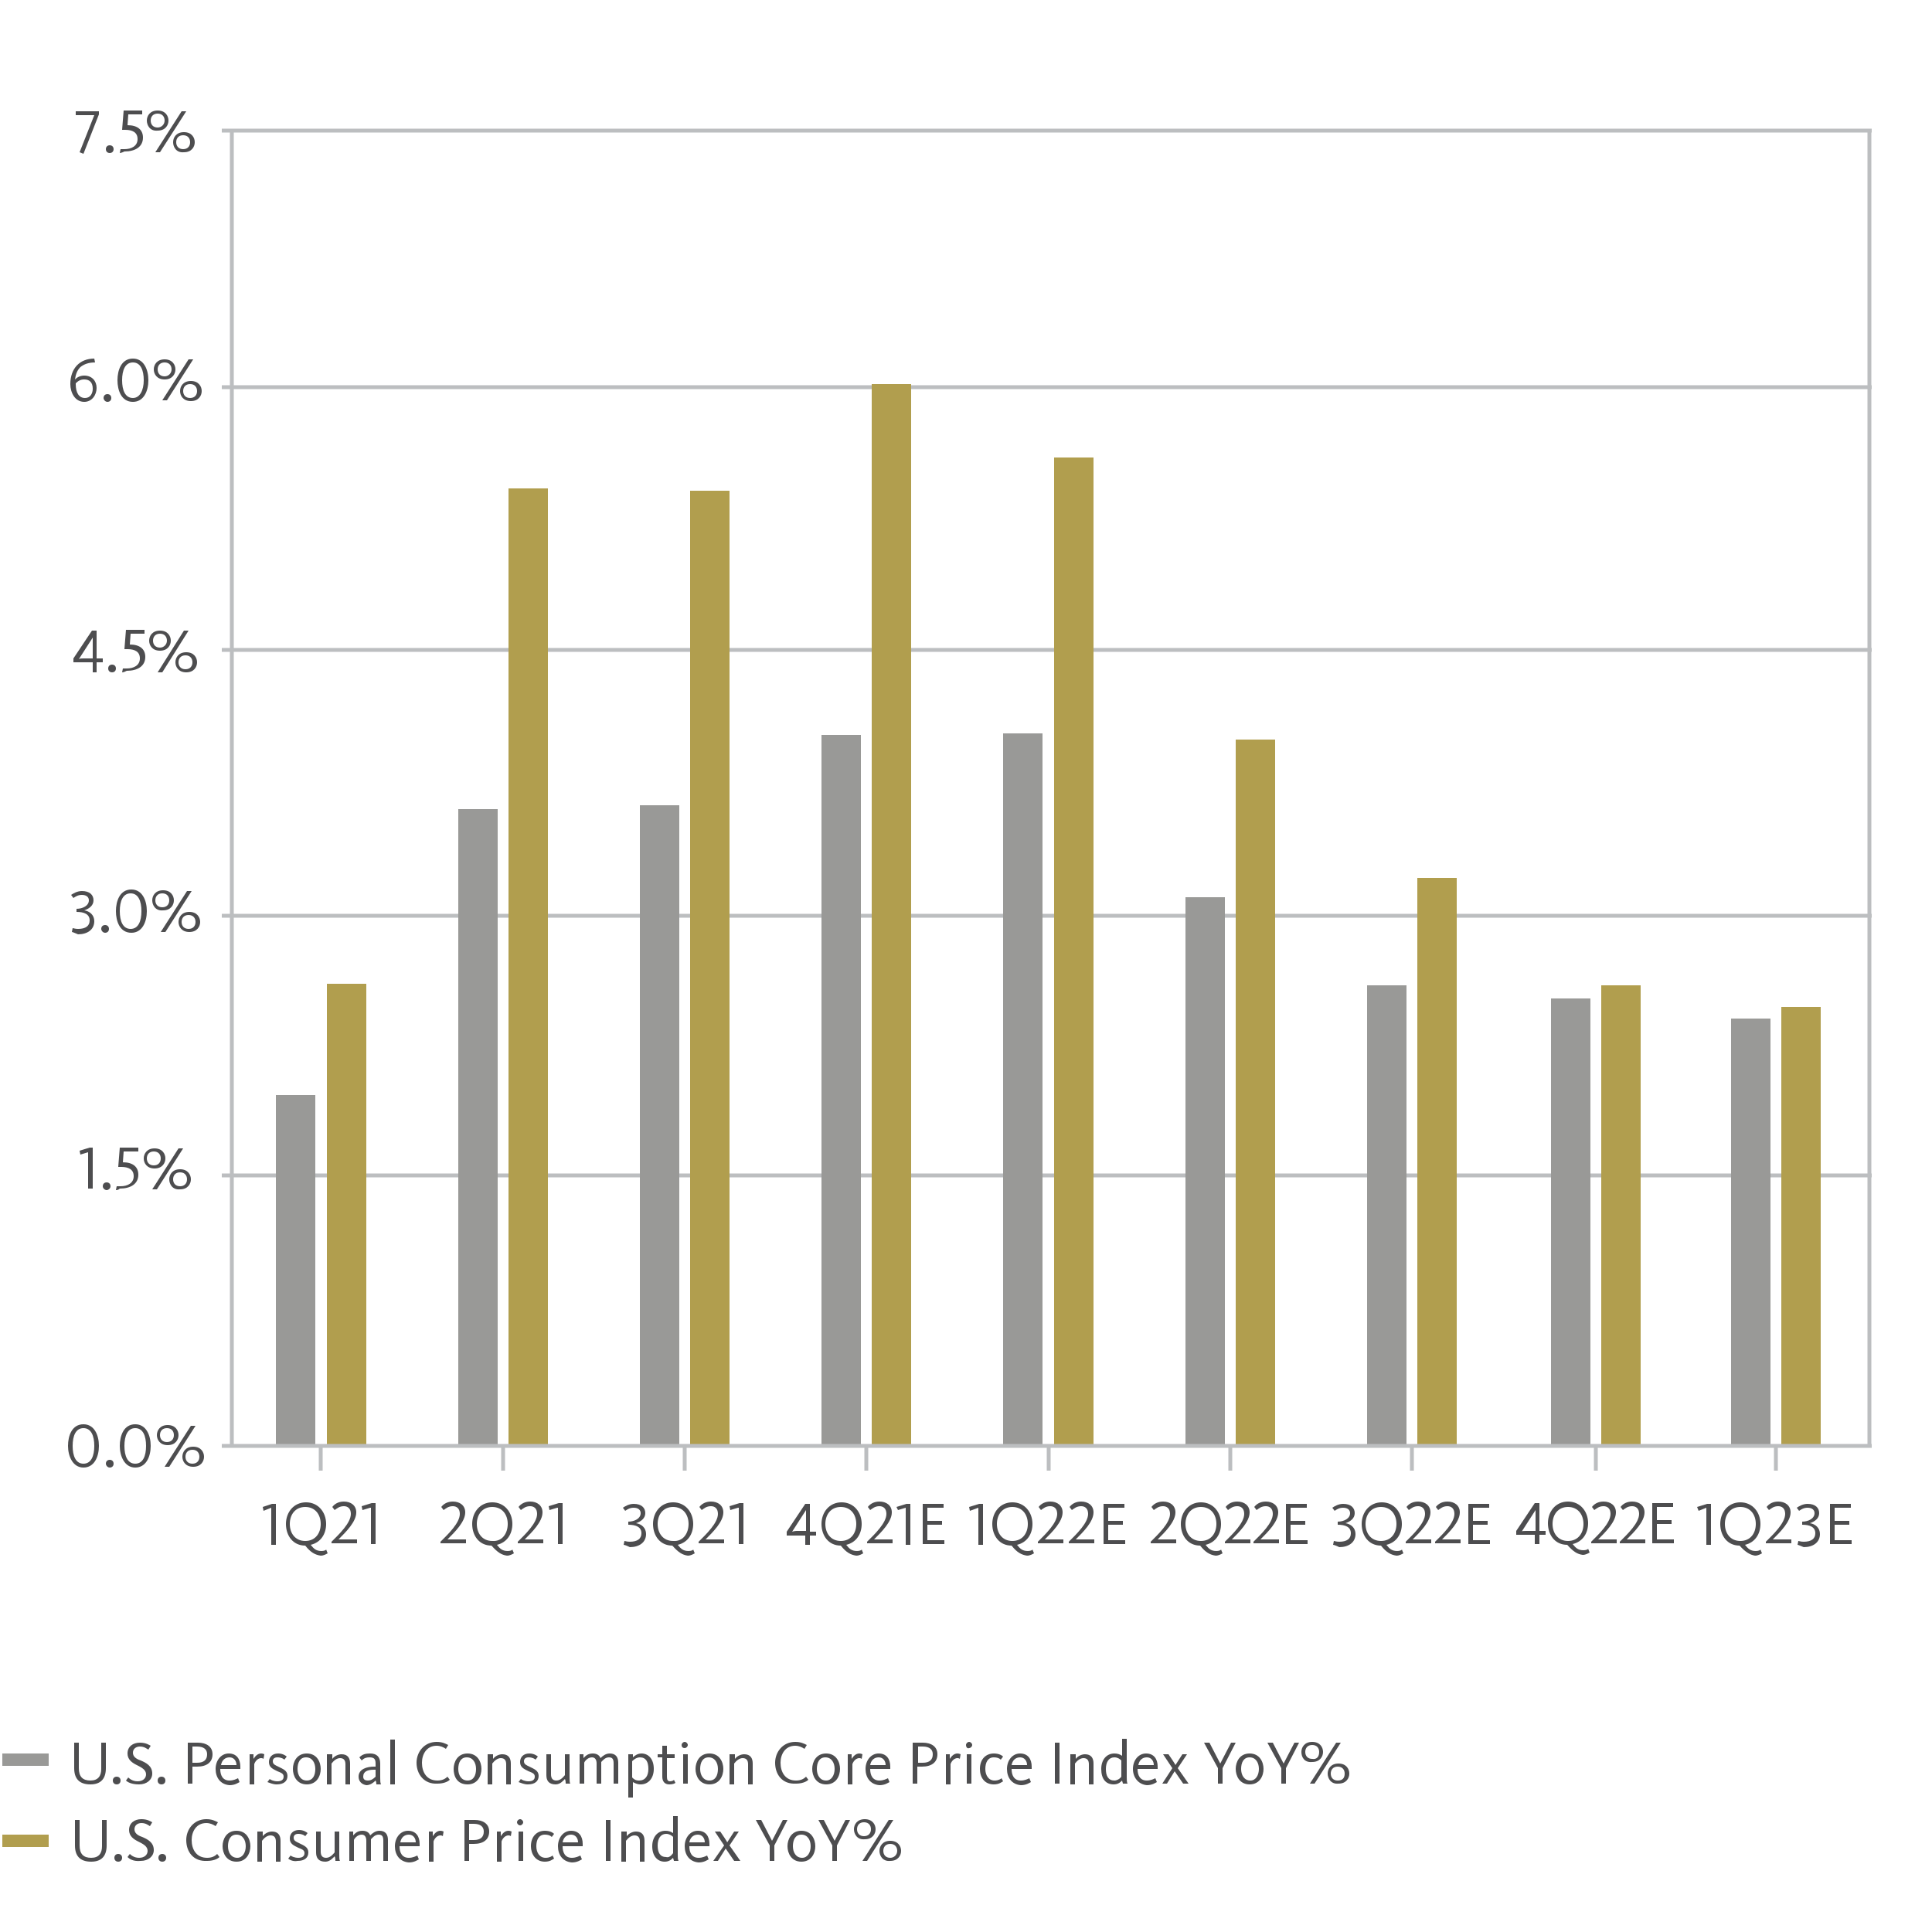 <?xml version="1.0" encoding="utf-8"?>
<!-- Generator: Adobe Illustrator 26.0.1, SVG Export Plug-In . SVG Version: 6.00 Build 0)  -->
<svg version="1.1" id="Layer_2" xmlns="http://www.w3.org/2000/svg" xmlns:xlink="http://www.w3.org/1999/xlink" x="0px" y="0px"
	 viewBox="0 0 250 250" style="enable-background:new 0 0 250 250;" xml:space="preserve">
<style type="text/css">
	.st0{fill:#4D4D4F;}
	.st1{fill:none;stroke:#B19E4E;stroke-width:1.6;stroke-linejoin:round;}
	.st2{fill:none;stroke:#999997;stroke-width:1.6;}
	.st3{fill:none;stroke:#BCBEC0;stroke-width:0.5;}
	.st4{fill:#B19E4E;}
	.st5{fill:#999997;}
</style>
<g>
	<path class="st0" d="M9.7,238.8v-3.3h0.6v3.3c0,1.1,0.5,1.6,1.5,1.6c1,0,1.4-0.6,1.4-1.5v-3.4h0.6v3.3c0,1.3-0.6,2.1-2,2.1
		C10.3,240.9,9.7,240.1,9.7,238.8z"/>
	<path class="st0" d="M14.8,240.4c0-0.3,0.2-0.5,0.5-0.5c0.3,0,0.5,0.2,0.5,0.5c0,0.3-0.2,0.5-0.5,0.5
		C15,240.9,14.8,240.7,14.8,240.4z"/>
	<path class="st0" d="M16.5,240.3l0.3-0.4c0.1,0.1,0.5,0.5,1.2,0.5c0.7,0,1.1-0.4,1.1-0.9c0-0.6-0.6-0.9-1.2-1.2
		c-0.6-0.3-1.2-0.7-1.2-1.5c0-0.9,0.7-1.4,1.6-1.4c0.8,0,1.2,0.3,1.4,0.4l-0.3,0.5c-0.2-0.1-0.5-0.4-1.1-0.4c-0.5,0-0.9,0.3-0.9,0.8
		c0,0.5,0.4,0.8,1,1c0.7,0.3,1.5,0.7,1.5,1.7c0,0.8-0.7,1.4-1.7,1.4C17.2,240.9,16.7,240.5,16.5,240.3z"/>
	<path class="st0" d="M20.5,240.4c0-0.3,0.2-0.5,0.5-0.5c0.3,0,0.5,0.2,0.5,0.5c0,0.3-0.2,0.5-0.5,0.5
		C20.7,240.9,20.5,240.7,20.5,240.4z"/>
	<path class="st0" d="M24.1,238.1c0-1.4,1-2.7,2.6-2.7c0.7,0,1.1,0.2,1.5,0.4l-0.3,0.5c-0.3-0.2-0.7-0.4-1.2-0.4
		c-1.3,0-1.9,1.1-1.9,2.2c0,1.2,0.6,2.3,2,2.3c0.6,0,1-0.2,1.3-0.5l0.3,0.4c-0.3,0.3-0.9,0.5-1.6,0.5
		C25,240.9,24.1,239.6,24.1,238.1z"/>
	<path class="st0" d="M28.8,238.9c0-0.9,0.5-2,1.8-2s1.8,1.1,1.8,2c0,0.9-0.5,2-1.8,2C29.3,240.9,28.8,239.8,28.8,238.9z
		 M31.8,238.9c0-0.8-0.4-1.5-1.2-1.5s-1.1,0.7-1.1,1.5c0,0.8,0.4,1.5,1.2,1.5C31.4,240.4,31.8,239.7,31.8,238.9z"/>
	<path class="st0" d="M33.4,237H34v0.6c0.3-0.4,0.8-0.6,1.2-0.6c0.8,0,1.1,0.5,1.1,1.2v2.7h-0.6v-2.6c0-0.5-0.2-0.8-0.7-0.8
		c-0.4,0-0.8,0.3-1.1,0.7v2.7h-0.6V237z"/>
	<path class="st0" d="M37.3,240.5l0.3-0.4c0.1,0.1,0.5,0.3,1,0.3c0.5,0,0.8-0.2,0.8-0.6s-0.3-0.5-0.8-0.7c-0.6-0.3-1.1-0.5-1.1-1.2
		c0-0.6,0.4-1.1,1.2-1.1c0.6,0,1,0.3,1.1,0.4l-0.3,0.4c-0.1-0.1-0.4-0.3-0.9-0.3c-0.4,0-0.6,0.2-0.6,0.5c0,0.4,0.3,0.5,0.7,0.7
		c0.6,0.3,1.2,0.5,1.2,1.2c0,0.7-0.5,1.1-1.4,1.1C38,240.9,37.5,240.7,37.3,240.5z"/>
	<path class="st0" d="M40.9,239.7V237h0.6v2.6c0,0.5,0.2,0.8,0.7,0.8c0.6,0,1-0.6,1.1-0.7V237h0.6v3c0,0.3,0,0.7,0.1,0.8h-0.6
		c0-0.1,0-0.4-0.1-0.6c-0.2,0.2-0.6,0.7-1.2,0.7C41.2,240.9,40.9,240.4,40.9,239.7z"/>
	<path class="st0" d="M45.1,237h0.6v0.5c0.2-0.2,0.5-0.6,1.2-0.6c0.6,0,0.9,0.3,1,0.6c0.3-0.3,0.7-0.6,1.2-0.6
		c0.8,0,1.1,0.5,1.1,1.2v2.7h-0.6v-2.6c0-0.5-0.1-0.8-0.6-0.8c-0.5,0-0.8,0.4-1,0.6v2.8h-0.6v-2.6c0-0.5-0.2-0.8-0.6-0.8
		c-0.6,0-1,0.6-1,0.7v2.7h-0.6V237z"/>
	<path class="st0" d="M51.1,238.9c0-1.1,0.7-2,1.7-2c1,0,1.5,0.7,1.5,1.7c0,0.1,0,0.2,0,0.3h-2.6c0,0.8,0.3,1.5,1.2,1.5
		c0.5,0,0.9-0.2,1.1-0.3l0.2,0.5c-0.2,0.1-0.6,0.4-1.3,0.4C51.7,240.9,51.1,240,51.1,238.9z M53.8,238.4c0-0.5-0.3-1-0.9-1
		c-0.6,0-1,0.4-1.1,1H53.8z"/>
	<path class="st0" d="M55.4,237H56v0.6c0.2-0.3,0.5-0.7,1-0.7c0.2,0,0.4,0.1,0.4,0.1l-0.1,0.6c0,0-0.1-0.1-0.3-0.1
		c-0.6,0-0.9,0.7-0.9,0.8v2.6h-0.6V237z"/>
	<path class="st0" d="M60.1,235.5h1.3c1.1,0,1.9,0.5,1.9,1.5c0,1-0.7,1.6-2,1.6h-0.6v2.2h-0.6V235.5z M61.3,238.1
		c0.9,0,1.3-0.4,1.3-1.1c0-0.6-0.4-1-1.3-1h-0.6v2.1H61.3z"/>
	<path class="st0" d="M64.2,237h0.6v0.6c0.2-0.3,0.5-0.7,1-0.7c0.2,0,0.4,0.1,0.4,0.1l-0.1,0.6c0,0-0.1-0.1-0.3-0.1
		c-0.6,0-0.9,0.7-0.9,0.8v2.6h-0.6V237z"/>
	<path class="st0" d="M66.9,235.8c0-0.2,0.2-0.4,0.4-0.4c0.2,0,0.4,0.2,0.4,0.4c0,0.2-0.2,0.4-0.4,0.4
		C67.1,236.2,66.9,236,66.9,235.8z M67.1,237h0.6v3.8h-0.6V237z"/>
	<path class="st0" d="M68.7,238.9c0-1.3,0.8-2,1.8-2c0.6,0,1,0.2,1.2,0.4l-0.3,0.4c-0.2-0.2-0.5-0.3-0.9-0.3c-0.8,0-1.1,0.7-1.1,1.5
		c0,0.8,0.4,1.5,1.2,1.5c0.5,0,0.8-0.2,0.9-0.3l0.2,0.4c-0.2,0.1-0.5,0.4-1.2,0.4C69.3,240.9,68.7,239.9,68.7,238.9z"/>
	<path class="st0" d="M72.2,238.9c0-1.1,0.7-2,1.7-2c1,0,1.5,0.7,1.5,1.7c0,0.1,0,0.2,0,0.3h-2.6c0,0.8,0.3,1.5,1.2,1.5
		c0.5,0,0.9-0.2,1.1-0.3l0.2,0.5c-0.2,0.1-0.6,0.4-1.3,0.4C72.8,240.9,72.2,240,72.2,238.9z M74.8,238.4c0-0.5-0.3-1-0.9-1
		c-0.6,0-1,0.4-1.1,1H74.8z"/>
	<path class="st0" d="M78.4,235.5H79v5.3h-0.6V235.5z"/>
	<path class="st0" d="M80.5,237h0.6v0.6c0.3-0.4,0.8-0.6,1.2-0.6c0.8,0,1.1,0.5,1.1,1.2v2.7h-0.6v-2.6c0-0.5-0.2-0.8-0.7-0.8
		c-0.4,0-0.8,0.3-1.1,0.7v2.7h-0.6V237z"/>
	<path class="st0" d="M84.4,238.9c0-1.2,0.7-2,1.7-2c0.4,0,0.7,0.1,1,0.3V235h0.6v5c0,0.3,0,0.6,0.1,0.8h-0.6c0-0.1-0.1-0.3-0.1-0.4
		c-0.3,0.3-0.6,0.5-1.1,0.5C85.1,240.9,84.4,240.2,84.4,238.9z M87.1,239.8v-2.1c-0.2-0.2-0.5-0.4-0.9-0.4c-0.7,0-1.1,0.6-1.1,1.5
		c0,0.9,0.3,1.5,1.1,1.5C86.5,240.4,86.8,240.2,87.1,239.8z"/>
	<path class="st0" d="M88.6,238.9c0-1.1,0.7-2,1.7-2c1,0,1.5,0.7,1.5,1.7c0,0.1,0,0.2,0,0.3h-2.6c0,0.8,0.3,1.5,1.2,1.5
		c0.5,0,0.9-0.2,1.1-0.3l0.2,0.5c-0.2,0.1-0.6,0.4-1.3,0.4C89.2,240.9,88.6,240,88.6,238.9z M91.2,238.4c0-0.5-0.3-1-0.9-1
		c-0.6,0-1,0.4-1.1,1H91.2z"/>
	<path class="st0" d="M93.7,238.8l-1.2-1.8h0.7c0,0,0.9,1.3,0.9,1.4l0.9-1.4h0.6l-1.2,1.8l1.4,2H95l-1.1-1.6l-1,1.6h-0.6L93.7,238.8
		z"/>
	<path class="st0" d="M99.6,238.8l-1.8-3.3h0.7l1.4,2.7h0l1.4-2.7h0.6l-1.7,3.3v2h-0.6V238.8z"/>
	<path class="st0" d="M101.9,238.9c0-0.9,0.5-2,1.8-2s1.8,1.1,1.8,2c0,0.9-0.5,2-1.8,2S101.9,239.8,101.9,238.9z M104.9,238.9
		c0-0.8-0.4-1.5-1.2-1.5c-0.8,0-1.1,0.7-1.1,1.5c0,0.8,0.4,1.5,1.2,1.5C104.5,240.4,104.9,239.7,104.9,238.9z"/>
	<path class="st0" d="M107.7,238.8l-1.8-3.3h0.7l1.4,2.7h0l1.4-2.7h0.6l-1.7,3.3v2h-0.6V238.8z"/>
</g>
<path class="st0" d="M110.5,236.7c0-0.6,0.4-1.3,1.4-1.3c1,0,1.4,0.7,1.4,1.3c0,0.6-0.4,1.3-1.4,1.3
	C110.9,238.1,110.5,237.3,110.5,236.7z M112.7,236.7c0-0.5-0.3-0.9-0.9-0.9s-0.9,0.4-0.9,0.9c0,0.5,0.3,0.9,0.9,0.9
	C112.4,237.6,112.7,237.2,112.7,236.7z M115,235.5h0.6l-3.4,5.3h-0.6L115,235.5z M113.8,239.5c0-0.6,0.4-1.3,1.4-1.3
	c1,0,1.4,0.7,1.4,1.3c0,0.6-0.4,1.3-1.4,1.3C114.2,240.9,113.8,240.1,113.8,239.5z M116.1,239.5c0-0.5-0.3-0.9-0.9-0.9
	s-0.9,0.4-0.9,0.9c0,0.5,0.3,0.9,0.9,0.9C115.7,240.4,116.1,240,116.1,239.5z"/>
<line class="st1" x1="0.3" y1="238.2" x2="6.3" y2="238.2"/>
<g>
	<path class="st0" d="M9.6,228.8v-3.3h0.6v3.3c0,1.1,0.5,1.6,1.5,1.6c1,0,1.4-0.6,1.4-1.5v-3.4h0.6v3.3c0,1.3-0.6,2.1-2,2.1
		C10.2,230.9,9.6,230.1,9.6,228.8z"/>
	<path class="st0" d="M14.6,230.4c0-0.3,0.2-0.5,0.5-0.5c0.3,0,0.5,0.2,0.5,0.5c0,0.3-0.2,0.5-0.5,0.5
		C14.8,230.9,14.6,230.7,14.6,230.4z"/>
	<path class="st0" d="M16.3,230.4l0.3-0.4c0.1,0.1,0.5,0.5,1.2,0.5c0.7,0,1.1-0.4,1.1-0.9c0-0.6-0.6-0.9-1.2-1.2
		c-0.6-0.3-1.2-0.7-1.2-1.5c0-0.9,0.7-1.4,1.6-1.4c0.8,0,1.2,0.3,1.4,0.4l-0.3,0.5c-0.2-0.1-0.5-0.4-1.1-0.4c-0.5,0-0.9,0.3-0.9,0.8
		c0,0.5,0.4,0.8,1,1c0.7,0.3,1.5,0.7,1.5,1.7c0,0.8-0.7,1.4-1.7,1.4C17,230.9,16.5,230.6,16.3,230.4z"/>
	<path class="st0" d="M20.4,230.4c0-0.3,0.2-0.5,0.5-0.5s0.5,0.2,0.5,0.5c0,0.3-0.2,0.5-0.5,0.5S20.4,230.7,20.4,230.4z"/>
	<path class="st0" d="M24.3,225.5h1.3c1.1,0,1.9,0.5,1.9,1.5c0,1-0.7,1.6-2,1.6h-0.6v2.2h-0.6V225.5z M25.5,228.1
		c0.9,0,1.3-0.4,1.3-1.1c0-0.6-0.4-1-1.3-1h-0.6v2.1H25.5z"/>
	<path class="st0" d="M27.9,228.9c0-1.1,0.7-2,1.7-2c1,0,1.5,0.7,1.5,1.7c0,0.1,0,0.2,0,0.3h-2.6c0,0.8,0.3,1.5,1.2,1.5
		c0.5,0,0.9-0.2,1.1-0.3l0.2,0.5c-0.2,0.1-0.6,0.4-1.3,0.4C28.5,230.9,27.9,230,27.9,228.9z M30.6,228.4c0-0.5-0.3-1-0.9-1
		c-0.6,0-1,0.4-1.1,1H30.6z"/>
	<path class="st0" d="M32.2,227h0.6v0.6c0.2-0.3,0.5-0.7,1-0.7c0.2,0,0.4,0.1,0.4,0.1l-0.1,0.6c0,0-0.1-0.1-0.3-0.1
		c-0.6,0-0.9,0.7-0.9,0.8v2.6h-0.6V227z"/>
	<path class="st0" d="M34.6,230.6l0.3-0.4c0.1,0.1,0.5,0.3,1,0.3c0.5,0,0.8-0.2,0.8-0.6s-0.3-0.5-0.8-0.7c-0.6-0.3-1.1-0.5-1.1-1.2
		c0-0.6,0.4-1.1,1.2-1.1c0.6,0,1,0.3,1.1,0.4l-0.3,0.4c-0.1-0.1-0.4-0.3-0.9-0.3c-0.4,0-0.6,0.2-0.6,0.5c0,0.4,0.3,0.5,0.7,0.7
		c0.6,0.3,1.2,0.5,1.2,1.2c0,0.7-0.5,1.1-1.4,1.1C35.3,230.9,34.9,230.7,34.6,230.6z"/>
	<path class="st0" d="M37.9,228.9c0-0.9,0.5-2,1.8-2c1.3,0,1.8,1.1,1.8,2c0,0.9-0.5,2-1.8,2C38.4,230.9,37.9,229.8,37.9,228.9z
		 M40.8,228.9c0-0.8-0.4-1.5-1.2-1.5c-0.8,0-1.1,0.7-1.1,1.5c0,0.8,0.4,1.5,1.2,1.5C40.5,230.4,40.8,229.7,40.8,228.9z"/>
	<path class="st0" d="M42.4,227H43v0.6c0.3-0.4,0.8-0.6,1.2-0.6c0.8,0,1.1,0.5,1.1,1.2v2.7h-0.6v-2.6c0-0.5-0.2-0.8-0.7-0.8
		c-0.4,0-0.8,0.3-1.1,0.7v2.7h-0.6V227z"/>
	<path class="st0" d="M46.4,229.9c0-1,1.1-1.3,2-1.3h0.2v-0.4c0-0.6-0.2-0.8-0.8-0.8c-0.4,0-0.7,0.1-1,0.4l-0.3-0.4
		c0.4-0.4,0.8-0.5,1.4-0.5c0.8,0,1.3,0.4,1.3,1.3v1.8c0,0.4,0,0.7,0.1,0.9h-0.6c0-0.1,0-0.3-0.1-0.5c-0.3,0.3-0.7,0.6-1.2,0.6
		C46.8,230.9,46.4,230.5,46.4,229.9z M48.6,229.9V229h-0.2c-0.8,0-1.4,0.2-1.4,0.9c0,0.4,0.3,0.5,0.6,0.5
		C48,230.4,48.3,230.2,48.6,229.9z"/>
	<path class="st0" d="M50.5,225.1h0.6v5.8h-0.6V225.1z"/>
	<path class="st0" d="M53.9,228.1c0-1.4,1-2.7,2.6-2.7c0.7,0,1.1,0.2,1.5,0.4l-0.3,0.5c-0.3-0.2-0.7-0.4-1.2-0.4
		c-1.3,0-1.9,1.1-1.9,2.2c0,1.2,0.6,2.3,2,2.3c0.6,0,1-0.2,1.3-0.5l0.3,0.4c-0.3,0.3-0.9,0.5-1.6,0.5
		C54.9,230.9,53.9,229.6,53.9,228.1z"/>
	<path class="st0" d="M58.7,228.9c0-0.9,0.5-2,1.8-2s1.8,1.1,1.8,2c0,0.9-0.5,2-1.8,2C59.1,230.9,58.7,229.8,58.7,228.9z
		 M61.6,228.9c0-0.8-0.4-1.5-1.2-1.5s-1.1,0.7-1.1,1.5c0,0.8,0.4,1.5,1.2,1.5S61.6,229.7,61.6,228.9z"/>
	<path class="st0" d="M63.2,227h0.6v0.6c0.3-0.4,0.8-0.6,1.2-0.6c0.8,0,1.1,0.5,1.1,1.2v2.7h-0.6v-2.6c0-0.5-0.2-0.8-0.7-0.8
		c-0.4,0-0.8,0.3-1.1,0.7v2.7h-0.6V227z"/>
	<path class="st0" d="M67.1,230.6l0.3-0.4c0.1,0.1,0.5,0.3,1,0.3c0.5,0,0.8-0.2,0.8-0.6s-0.3-0.5-0.8-0.7c-0.6-0.3-1.1-0.5-1.1-1.2
		c0-0.6,0.4-1.1,1.2-1.1c0.6,0,1,0.3,1.1,0.4l-0.3,0.4c-0.1-0.1-0.4-0.3-0.9-0.3c-0.4,0-0.6,0.2-0.6,0.5c0,0.4,0.3,0.5,0.7,0.7
		c0.6,0.3,1.2,0.5,1.2,1.2c0,0.7-0.5,1.1-1.4,1.1C67.8,230.9,67.4,230.7,67.1,230.6z"/>
	<path class="st0" d="M70.7,229.7V227h0.6v2.6c0,0.5,0.2,0.8,0.7,0.8c0.6,0,1-0.6,1.1-0.7V227h0.6v3c0,0.3,0,0.7,0.1,0.8h-0.6
		c0-0.1,0-0.4-0.1-0.6c-0.2,0.2-0.6,0.7-1.2,0.7C71,230.9,70.7,230.4,70.7,229.7z"/>
	<path class="st0" d="M74.9,227h0.6v0.5c0.2-0.2,0.5-0.6,1.2-0.6c0.6,0,0.9,0.3,1,0.6c0.3-0.3,0.7-0.6,1.2-0.6
		c0.8,0,1.1,0.5,1.1,1.2v2.7h-0.6v-2.6c0-0.5-0.1-0.8-0.6-0.8c-0.5,0-0.8,0.4-1,0.6v2.8h-0.6v-2.6c0-0.5-0.2-0.8-0.6-0.8
		c-0.6,0-1,0.6-1,0.7v2.7h-0.6V227z"/>
	<path class="st0" d="M81.3,227h0.6v0.4c0.2-0.2,0.6-0.5,1.1-0.5c0.9,0,1.6,0.7,1.6,2c0,1.2-0.7,2-1.7,2c-0.5,0-0.8-0.2-1-0.3v2
		h-0.6V227z M83.9,228.9c0-0.9-0.3-1.5-1.1-1.5c-0.5,0-0.9,0.4-1,0.5v2.1c0.2,0.2,0.4,0.4,0.9,0.4C83.5,230.4,83.9,229.8,83.9,228.9
		z"/>
	<path class="st0" d="M85.7,229.9v-2.5h-0.6V227h0.6v-1.1h0.6v1.1h1v0.5h-1v2.4c0,0.4,0.1,0.6,0.4,0.6c0.2,0,0.5-0.1,0.5-0.2
		l0.2,0.4c-0.1,0.1-0.4,0.2-0.8,0.2C86,230.9,85.7,230.5,85.7,229.9z"/>
	<path class="st0" d="M88.2,225.8c0-0.2,0.2-0.4,0.4-0.4s0.4,0.2,0.4,0.4c0,0.2-0.2,0.4-0.4,0.4S88.2,226.1,88.2,225.8z M88.4,227
		h0.6v3.8h-0.6V227z"/>
	<path class="st0" d="M90,228.9c0-0.9,0.5-2,1.8-2c1.3,0,1.8,1.1,1.8,2c0,0.9-0.5,2-1.8,2S90,229.8,90,228.9z M92.9,228.9
		c0-0.8-0.4-1.5-1.2-1.5c-0.8,0-1.1,0.7-1.1,1.5c0,0.8,0.4,1.5,1.2,1.5C92.6,230.4,92.9,229.7,92.9,228.9z"/>
	<path class="st0" d="M94.5,227h0.6v0.6c0.3-0.4,0.8-0.6,1.2-0.6c0.8,0,1.1,0.5,1.1,1.2v2.7h-0.6v-2.6c0-0.5-0.2-0.8-0.7-0.8
		c-0.4,0-0.8,0.3-1.1,0.7v2.7h-0.6V227z"/>
	<path class="st0" d="M100.3,228.1c0-1.4,1-2.7,2.6-2.7c0.7,0,1.1,0.2,1.5,0.4l-0.3,0.5c-0.3-0.2-0.7-0.4-1.2-0.4
		c-1.3,0-1.9,1.1-1.9,2.2c0,1.2,0.6,2.3,2,2.3c0.6,0,1-0.2,1.3-0.5l0.3,0.4c-0.3,0.3-0.9,0.5-1.6,0.5
		C101.2,230.9,100.3,229.6,100.3,228.1z"/>
	<path class="st0" d="M105.1,228.9c0-0.9,0.5-2,1.8-2s1.8,1.1,1.8,2c0,0.9-0.5,2-1.8,2S105.1,229.8,105.1,228.9z M108,228.9
		c0-0.8-0.4-1.5-1.2-1.5c-0.8,0-1.1,0.7-1.1,1.5c0,0.8,0.4,1.5,1.2,1.5C107.6,230.4,108,229.7,108,228.9z"/>
	<path class="st0" d="M109.6,227h0.6v0.6c0.2-0.3,0.5-0.7,1-0.7c0.2,0,0.4,0.1,0.4,0.1l-0.1,0.6c0,0-0.1-0.1-0.3-0.1
		c-0.6,0-0.9,0.7-0.9,0.8v2.6h-0.6V227z"/>
	<path class="st0" d="M112,228.9c0-1.1,0.7-2,1.7-2c1,0,1.5,0.7,1.5,1.7c0,0.1,0,0.2,0,0.3h-2.6c0,0.8,0.3,1.5,1.2,1.5
		c0.5,0,0.9-0.2,1.1-0.3l0.2,0.5c-0.2,0.1-0.6,0.4-1.3,0.4C112.6,230.9,112,230,112,228.9z M114.6,228.4c0-0.5-0.3-1-0.9-1
		c-0.6,0-1,0.4-1.1,1H114.6z"/>
	<path class="st0" d="M118.1,225.5h1.3c1.1,0,1.9,0.5,1.9,1.5c0,1-0.7,1.6-2,1.6h-0.6v2.2h-0.6V225.5z M119.4,228.1
		c0.9,0,1.3-0.4,1.3-1.1c0-0.6-0.4-1-1.3-1h-0.6v2.1H119.4z"/>
	<path class="st0" d="M122.3,227h0.6v0.6c0.2-0.3,0.5-0.7,1-0.7c0.2,0,0.4,0.1,0.4,0.1l-0.1,0.6c0,0-0.1-0.1-0.3-0.1
		c-0.6,0-0.9,0.7-0.9,0.8v2.6h-0.6V227z"/>
	<path class="st0" d="M125,225.8c0-0.2,0.2-0.4,0.4-0.4c0.2,0,0.4,0.2,0.4,0.4c0,0.2-0.2,0.4-0.4,0.4
		C125.2,226.3,125,226.1,125,225.8z M125.1,227h0.6v3.8h-0.6V227z"/>
	<path class="st0" d="M126.8,228.9c0-1.3,0.8-2,1.8-2c0.6,0,1,0.2,1.2,0.4l-0.3,0.4c-0.2-0.2-0.5-0.3-0.9-0.3
		c-0.8,0-1.1,0.7-1.1,1.5c0,0.8,0.4,1.5,1.2,1.5c0.5,0,0.8-0.2,0.9-0.3l0.2,0.4c-0.2,0.1-0.5,0.4-1.2,0.4
		C127.4,230.9,126.8,230,126.8,228.9z"/>
	<path class="st0" d="M130.3,228.9c0-1.1,0.7-2,1.7-2c1,0,1.5,0.7,1.5,1.7c0,0.1,0,0.2,0,0.3h-2.6c0,0.8,0.3,1.5,1.2,1.5
		c0.5,0,0.9-0.2,1.1-0.3l0.2,0.5c-0.2,0.1-0.6,0.4-1.3,0.4C130.9,230.9,130.3,230,130.3,228.9z M132.9,228.4c0-0.5-0.3-1-0.9-1
		c-0.6,0-1,0.4-1.1,1H132.9z"/>
	<path class="st0" d="M136.5,225.5h0.6v5.3h-0.6V225.5z"/>
	<path class="st0" d="M138.6,227h0.6v0.6c0.3-0.4,0.8-0.6,1.2-0.6c0.8,0,1.1,0.5,1.1,1.2v2.7h-0.6v-2.6c0-0.5-0.2-0.8-0.7-0.8
		c-0.4,0-0.8,0.3-1.1,0.7v2.7h-0.6V227z"/>
	<path class="st0" d="M142.5,228.9c0-1.2,0.7-2,1.7-2c0.4,0,0.7,0.1,1,0.3v-2.2h0.6v5c0,0.3,0,0.6,0.1,0.8h-0.6
		c0-0.1-0.1-0.3-0.1-0.4c-0.3,0.3-0.6,0.5-1.1,0.5C143.1,230.9,142.5,230.2,142.5,228.9z M145.1,229.9v-2.1
		c-0.2-0.2-0.5-0.4-0.9-0.4c-0.7,0-1.1,0.6-1.1,1.5c0,0.9,0.3,1.5,1.1,1.5C144.5,230.4,144.9,230.2,145.1,229.9z"/>
	<path class="st0" d="M146.6,228.9c0-1.1,0.7-2,1.7-2c1,0,1.5,0.7,1.5,1.7c0,0.1,0,0.2,0,0.3h-2.6c0,0.8,0.3,1.5,1.2,1.5
		c0.5,0,0.9-0.2,1.1-0.3l0.2,0.5c-0.2,0.1-0.6,0.4-1.3,0.4C147.3,230.9,146.6,230,146.6,228.9z M149.3,228.4c0-0.5-0.3-1-0.9-1
		c-0.6,0-1,0.4-1.1,1H149.3z"/>
	<path class="st0" d="M151.7,228.8l-1.2-1.8h0.7c0,0,0.9,1.3,0.9,1.4l0.9-1.4h0.6l-1.2,1.8l1.4,2h-0.7l-1.1-1.6l-1,1.6h-0.6
		L151.7,228.8z"/>
	<path class="st0" d="M157.6,228.8l-1.8-3.3h0.7l1.4,2.7h0l1.4-2.7h0.6l-1.7,3.3v2h-0.6V228.8z"/>
	<path class="st0" d="M159.9,228.9c0-0.9,0.5-2,1.8-2s1.8,1.1,1.8,2c0,0.9-0.5,2-1.8,2C160.4,230.9,159.9,229.8,159.9,228.9z
		 M162.9,228.9c0-0.8-0.4-1.5-1.2-1.5c-0.8,0-1.1,0.7-1.1,1.5c0,0.8,0.4,1.5,1.2,1.5C162.5,230.4,162.9,229.7,162.9,228.9z"/>
	<path class="st0" d="M165.8,228.8l-1.8-3.3h0.7l1.4,2.7h0l1.4-2.7h0.6l-1.7,3.3v2h-0.6V228.8z"/>
</g>
<path class="st0" d="M168.4,226.7c0-0.6,0.4-1.3,1.4-1.3c1,0,1.4,0.7,1.4,1.3c0,0.6-0.4,1.3-1.4,1.3
	C168.8,228.1,168.4,227.4,168.4,226.7z M170.7,226.7c0-0.5-0.3-0.9-0.9-0.9s-0.9,0.4-0.9,0.9c0,0.5,0.3,0.9,0.9,0.9
	C170.4,227.7,170.7,227.3,170.7,226.7z M172.9,225.5h0.6l-3.4,5.3h-0.6L172.9,225.5z M171.8,229.5c0-0.6,0.4-1.3,1.4-1.3
	c1,0,1.4,0.7,1.4,1.3c0,0.6-0.4,1.3-1.4,1.3C172.2,230.9,171.8,230.1,171.8,229.5z M174,229.5c0-0.5-0.3-0.9-0.9-0.9
	s-0.9,0.4-0.9,0.9c0,0.5,0.3,0.9,0.9,0.9C173.7,230.4,174,230.1,174,229.5z"/>
<line class="st2" x1="0.3" y1="227.7" x2="6.3" y2="227.7"/>
<path class="st0" d="M80.7,199.9l0.1-0.5c0.1,0,0.3,0.1,0.7,0.1c1,0,1.5-0.4,1.5-1.1c0-0.8-0.7-1.1-1.7-1.1v-0.4
	c0.8,0,1.6-0.4,1.6-1.1c0-0.4-0.3-0.7-0.9-0.7c-0.5,0-0.8,0.2-1.1,0.4l-0.3-0.4c0.3-0.2,0.8-0.5,1.4-0.5c1,0,1.5,0.5,1.5,1.2
	c0,0.7-0.6,1.1-1.2,1.3v0c0.7,0.1,1.3,0.6,1.3,1.4c0,1.1-0.9,1.7-2.1,1.7C81.1,200,80.8,199.9,80.7,199.9z"/>
<g>
	<path class="st0" d="M87,200c-1.6,0-2.5-1.3-2.5-2.8c0-1.5,1-2.8,2.6-2.8s2.6,1.3,2.6,2.8c0,1.3-0.7,2.4-2,2.7
		c0.4,0.5,0.7,0.8,1.4,0.8c0.3,0,0.6-0.1,0.6-0.2l0.2,0.5c-0.2,0.1-0.5,0.3-0.9,0.3C88.3,201.2,87.8,200.9,87,200z M89.1,197.2
		c0-1.2-0.7-2.2-2-2.2s-2,1-2,2.2s0.7,2.2,2,2.2C88.4,199.5,89.1,198.4,89.1,197.2z"/>
</g>
<path class="st0" d="M90.4,199.5c0.9-0.9,2.5-2.4,2.5-3.6c0-0.7-0.4-1-0.9-1c-0.6,0-0.9,0.3-1.2,0.5l-0.3-0.4
	c0.3-0.4,0.8-0.7,1.5-0.7c0.9,0,1.6,0.5,1.6,1.4c0,1.2-1.3,2.5-2.3,3.5c0,0,0.3,0,0.6,0h1.8v0.5h-3.3V199.5z M95.5,195.1l-1,0.3
	l-0.1-0.5l1.3-0.4h0.5v5.3h-0.6V195.1z"/>
<path class="st0" d="M104.3,198.7h-2.5v-0.5l2.4-3.6h0.6v3.6h0.8v0.5h-0.8v1.2h-0.6V198.7z M103.1,198.1h1.2v-2.7h0l-1.8,2.8
	C102.5,198.2,102.8,198.1,103.1,198.1z"/>
<g>
	<path class="st0" d="M108.8,200c-1.6,0-2.5-1.3-2.5-2.8c0-1.5,1-2.8,2.6-2.8s2.6,1.3,2.6,2.8c0,1.3-0.7,2.4-2,2.7
		c0.4,0.5,0.7,0.8,1.4,0.8c0.3,0,0.6-0.1,0.6-0.2l0.2,0.5c-0.2,0.1-0.5,0.3-0.9,0.3C110.1,201.2,109.5,200.9,108.8,200z
		 M110.8,197.2c0-1.2-0.7-2.2-2-2.2c-1.3,0-2,1-2,2.2s0.7,2.2,2,2.2S110.8,198.4,110.8,197.2z"/>
</g>
<path class="st0" d="M112.2,199.5c0.9-0.9,2.5-2.4,2.5-3.6c0-0.7-0.4-1-0.9-1c-0.6,0-0.9,0.3-1.2,0.5l-0.3-0.4
	c0.3-0.4,0.8-0.7,1.5-0.7c0.9,0,1.6,0.5,1.6,1.4c0,1.2-1.3,2.5-2.3,3.5c0,0,0.3,0,0.6,0h1.8v0.5h-3.3V199.5z M117.2,195.1l-1,0.3
	L116,195l1.3-0.4h0.5v5.3h-0.6V195.1z M119.4,194.6h2.7v0.5H120v1.7h1.9v0.5H120v2h2.2v0.5h-2.8V194.6z"/>
<polygon class="st0" points="126.6,195.1 125.5,195.5 125.4,195 126.7,194.6 127.2,194.6 127.2,199.9 126.6,199.9 "/>
<g>
	<path class="st0" d="M130.9,200c-1.6,0-2.5-1.3-2.5-2.8c0-1.5,1-2.8,2.6-2.8c1.6,0,2.6,1.3,2.6,2.8c0,1.3-0.7,2.4-2,2.7
		c0.4,0.5,0.7,0.8,1.4,0.8c0.3,0,0.6-0.1,0.6-0.2l0.2,0.5c-0.2,0.1-0.5,0.3-0.9,0.3C132.2,201.2,131.6,200.9,130.9,200z M133,197.2
		c0-1.2-0.7-2.2-2-2.2s-2,1-2,2.2s0.7,2.2,2,2.2S133,198.4,133,197.2z"/>
</g>
<path class="st0" d="M134.3,199.5c0.9-0.9,2.5-2.4,2.5-3.6c0-0.7-0.4-1-0.9-1c-0.6,0-0.9,0.3-1.2,0.5l-0.3-0.4
	c0.3-0.4,0.8-0.7,1.5-0.7c0.9,0,1.6,0.5,1.6,1.4c0,1.2-1.3,2.5-2.3,3.5c0,0,0.3,0,0.6,0h1.8v0.5h-3.3V199.5z M138.3,199.5
	c0.9-0.9,2.5-2.4,2.5-3.6c0-0.7-0.4-1-0.9-1c-0.6,0-0.9,0.3-1.2,0.5l-0.3-0.4c0.3-0.4,0.8-0.7,1.5-0.7c0.9,0,1.6,0.5,1.6,1.4
	c0,1.2-1.3,2.5-2.3,3.5c0,0,0.3,0,0.6,0h1.8v0.5h-3.3V199.5z M142.8,194.6h2.7v0.5h-2.1v1.7h1.9v0.5h-1.9v2h2.2v0.5h-2.8V194.6z"/>
<path class="st0" d="M148.9,199.5c0.9-0.9,2.5-2.4,2.5-3.6c0-0.7-0.4-1-0.9-1c-0.6,0-0.9,0.3-1.2,0.5l-0.3-0.4
	c0.3-0.4,0.8-0.7,1.5-0.7c0.9,0,1.6,0.5,1.6,1.4c0,1.2-1.3,2.5-2.3,3.5c0,0,0.3,0,0.6,0h1.8v0.5h-3.3V199.5z"/>
<g>
	<path class="st0" d="M155.3,200c-1.6,0-2.5-1.3-2.5-2.8c0-1.5,1-2.8,2.6-2.8c1.6,0,2.6,1.3,2.6,2.8c0,1.3-0.7,2.4-2,2.7
		c0.4,0.5,0.7,0.8,1.4,0.8c0.3,0,0.6-0.1,0.6-0.2l0.2,0.5c-0.2,0.1-0.5,0.3-0.9,0.3C156.6,201.2,156,200.9,155.3,200z M157.4,197.2
		c0-1.2-0.7-2.2-2-2.2c-1.3,0-2,1-2,2.2s0.7,2.2,2,2.2S157.4,198.4,157.4,197.2z"/>
</g>
<path class="st0" d="M158.5,199.5c0.9-0.9,2.5-2.4,2.5-3.6c0-0.7-0.4-1-0.9-1c-0.6,0-0.9,0.3-1.2,0.5l-0.3-0.4
	c0.3-0.4,0.8-0.7,1.5-0.7c0.9,0,1.6,0.5,1.6,1.4c0,1.2-1.3,2.5-2.3,3.5c0,0,0.3,0,0.6,0h1.8v0.5h-3.3V199.5z M162.2,199.5
	c0.9-0.9,2.5-2.4,2.5-3.6c0-0.7-0.4-1-0.9-1c-0.6,0-0.9,0.3-1.2,0.5l-0.3-0.4c0.3-0.4,0.8-0.7,1.5-0.7c0.9,0,1.6,0.5,1.6,1.4
	c0,1.2-1.3,2.5-2.3,3.5c0,0,0.3,0,0.6,0h1.8v0.5h-3.3V199.5z M166.4,194.6h2.7v0.5h-2.1v1.7h1.9v0.5h-1.9v2h2.2v0.5h-2.8V194.6z"/>
<path class="st0" d="M172.5,199.9l0.1-0.5c0.1,0,0.3,0.1,0.7,0.1c1,0,1.5-0.4,1.5-1.1c0-0.8-0.7-1.1-1.7-1.1v-0.4
	c0.8,0,1.6-0.4,1.6-1.1c0-0.4-0.3-0.7-0.9-0.7c-0.5,0-0.8,0.2-1.1,0.4l-0.3-0.4c0.3-0.2,0.8-0.5,1.4-0.5c1,0,1.5,0.5,1.5,1.2
	c0,0.7-0.6,1.1-1.2,1.3v0c0.7,0.1,1.3,0.6,1.3,1.4c0,1.1-0.9,1.7-2.1,1.7C172.9,200,172.6,199.9,172.5,199.9z"/>
<g>
	<path class="st0" d="M178.7,200c-1.6,0-2.5-1.3-2.5-2.8c0-1.5,1-2.8,2.6-2.8c1.6,0,2.6,1.3,2.6,2.8c0,1.3-0.7,2.4-2,2.7
		c0.4,0.5,0.7,0.8,1.4,0.8c0.3,0,0.6-0.1,0.6-0.2l0.2,0.5c-0.2,0.1-0.5,0.3-0.9,0.3C180,201.2,179.4,200.9,178.7,200z M180.7,197.2
		c0-1.2-0.7-2.2-2-2.2c-1.3,0-2,1-2,2.2s0.7,2.2,2,2.2S180.7,198.4,180.7,197.2z"/>
</g>
<path class="st0" d="M181.9,199.5c0.9-0.9,2.5-2.4,2.5-3.6c0-0.7-0.4-1-0.9-1c-0.6,0-0.9,0.3-1.2,0.5l-0.3-0.4
	c0.3-0.4,0.8-0.7,1.5-0.7c0.9,0,1.6,0.5,1.6,1.4c0,1.2-1.3,2.5-2.3,3.5c0,0,0.3,0,0.6,0h1.8v0.5h-3.3V199.5z M185.7,199.5
	c0.9-0.9,2.5-2.4,2.5-3.6c0-0.7-0.4-1-0.9-1c-0.6,0-0.9,0.3-1.2,0.5l-0.3-0.4c0.3-0.4,0.8-0.7,1.5-0.7c0.9,0,1.6,0.5,1.6,1.4
	c0,1.2-1.3,2.5-2.3,3.5c0,0,0.3,0,0.6,0h1.8v0.5h-3.3V199.5z M190,194.6h2.7v0.5h-2.1v1.7h1.9v0.5h-1.9v2h2.2v0.5H190V194.6z"/>
<path class="st0" d="M198.7,198.6h-2.5v-0.5l2.4-3.6h0.6v3.6h0.8v0.5h-0.8v1.2h-0.6V198.6z M197.5,198.1h1.2v-2.7h0l-1.8,2.8
	C196.9,198.1,197.2,198.1,197.5,198.1z"/>
<g>
	<path class="st0" d="M202.8,199.9c-1.6,0-2.5-1.3-2.5-2.8c0-1.5,1-2.8,2.6-2.8c1.6,0,2.6,1.3,2.6,2.8c0,1.3-0.7,2.4-2,2.7
		c0.4,0.5,0.7,0.8,1.4,0.8c0.3,0,0.6-0.1,0.6-0.2l0.2,0.5c-0.2,0.1-0.5,0.3-0.9,0.3C204.1,201.1,203.6,200.8,202.8,199.9z
		 M204.9,197.2c0-1.2-0.7-2.2-2-2.2s-2,1-2,2.2s0.7,2.2,2,2.2S204.9,198.4,204.9,197.2z"/>
</g>
<path class="st0" d="M205.9,199.5c0.9-0.9,2.5-2.4,2.5-3.6c0-0.7-0.4-1-0.9-1c-0.6,0-0.9,0.3-1.2,0.5l-0.3-0.4
	c0.3-0.4,0.8-0.7,1.5-0.7c0.9,0,1.6,0.5,1.6,1.4c0,1.2-1.3,2.5-2.3,3.5c0,0,0.3,0,0.6,0h1.8v0.5h-3.3V199.5z M209.6,199.5
	c0.9-0.9,2.5-2.4,2.5-3.6c0-0.7-0.4-1-0.9-1c-0.6,0-0.9,0.3-1.2,0.5l-0.3-0.4c0.3-0.4,0.8-0.7,1.5-0.7c0.9,0,1.6,0.5,1.6,1.4
	c0,1.2-1.3,2.5-2.3,3.5c0,0,0.3,0,0.6,0h1.8v0.5h-3.3V199.5z M213.8,194.5h2.7v0.5h-2.1v1.7h1.9v0.5h-1.9v2h2.2v0.5h-2.8V194.5z"/>
<polygon class="st0" points="220.8,195.1 219.8,195.5 219.6,195 220.9,194.6 221.4,194.6 221.4,199.9 220.8,199.9 "/>
<g>
	<path class="st0" d="M225.1,200c-1.6,0-2.5-1.3-2.5-2.8c0-1.5,1-2.8,2.6-2.8c1.6,0,2.6,1.3,2.6,2.8c0,1.3-0.7,2.4-2,2.7
		c0.4,0.5,0.7,0.8,1.4,0.8c0.3,0,0.6-0.1,0.6-0.2l0.2,0.5c-0.2,0.1-0.5,0.3-0.9,0.3C226.5,201.2,225.9,200.9,225.1,200z
		 M227.2,197.2c0-1.2-0.7-2.2-2-2.2c-1.3,0-2,1-2,2.2s0.7,2.2,2,2.2S227.2,198.4,227.2,197.2z"/>
</g>
<path class="st0" d="M228.5,199.5c0.9-0.9,2.5-2.4,2.5-3.6c0-0.7-0.4-1-0.9-1c-0.6,0-0.9,0.3-1.2,0.5l-0.3-0.4
	c0.3-0.4,0.8-0.7,1.5-0.7c0.9,0,1.6,0.5,1.6,1.4c0,1.2-1.3,2.5-2.3,3.5c0,0,0.3,0,0.6,0h1.8v0.5h-3.3V199.5z M232.6,199.9l0.1-0.5
	c0.1,0,0.3,0.1,0.7,0.1c1,0,1.5-0.4,1.5-1.1c0-0.8-0.7-1.1-1.7-1.1v-0.4c0.8,0,1.6-0.4,1.6-1.1c0-0.4-0.3-0.7-0.9-0.7
	c-0.5,0-0.8,0.2-1.1,0.4l-0.3-0.4c0.3-0.2,0.8-0.5,1.4-0.5c1,0,1.5,0.5,1.5,1.2c0,0.7-0.6,1.1-1.2,1.3v0c0.7,0.1,1.3,0.6,1.3,1.4
	c0,1.1-0.9,1.7-2.1,1.7C232.9,200,232.7,199.9,232.6,199.9z M236.8,194.6h2.7v0.5h-2.1v1.7h1.9v0.5h-1.9v2h2.2v0.5h-2.8V194.6z"/>
<line class="st3" x1="28.7" y1="16.9" x2="242.2" y2="16.9"/>
<line class="st3" x1="28.7" y1="50.1" x2="242.2" y2="50.1"/>
<line class="st3" x1="28.7" y1="84.1" x2="242.2" y2="84.1"/>
<line class="st3" x1="28.7" y1="118.5" x2="242.2" y2="118.5"/>
<line class="st3" x1="28.7" y1="152.1" x2="242.2" y2="152.1"/>
<line class="st3" x1="30" y1="16.9" x2="30" y2="186.9"/>
<line class="st3" x1="241.9" y1="16.9" x2="241.9" y2="186.9"/>
<polygon class="st0" points="35.1,195.1 34.1,195.5 34,195 35.2,194.6 35.7,194.6 35.7,199.9 35.1,199.9 "/>
<g>
	<path class="st0" d="M39.5,200c-1.6,0-2.5-1.3-2.5-2.8c0-1.5,1-2.8,2.6-2.8s2.6,1.3,2.6,2.8c0,1.3-0.7,2.4-2,2.7
		c0.4,0.5,0.7,0.8,1.4,0.8c0.3,0,0.6-0.1,0.6-0.2l0.2,0.5c-0.2,0.1-0.5,0.3-0.9,0.3C40.8,201.2,40.2,200.9,39.5,200z M41.5,197.2
		c0-1.2-0.7-2.2-2-2.2c-1.3,0-2,1-2,2.2s0.7,2.2,2,2.2S41.5,198.4,41.5,197.2z"/>
</g>
<path class="st0" d="M42.9,199.5c0.9-0.9,2.5-2.4,2.5-3.6c0-0.7-0.4-1-0.9-1c-0.6,0-0.9,0.3-1.2,0.5l-0.3-0.4
	c0.3-0.4,0.8-0.7,1.5-0.7c0.9,0,1.6,0.5,1.6,1.4c0,1.2-1.3,2.5-2.3,3.5c0,0,0.3,0,0.6,0h1.8v0.5h-3.3V199.5z M47.9,195.1l-1,0.3
	l-0.1-0.5l1.3-0.4h0.5v5.3h-0.6V195.1z"/>
<path class="st0" d="M57,199.5c0.9-0.9,2.5-2.4,2.5-3.6c0-0.7-0.4-1-0.9-1c-0.6,0-0.9,0.3-1.2,0.5l-0.3-0.4c0.3-0.4,0.8-0.7,1.5-0.7
	c0.9,0,1.6,0.5,1.6,1.4c0,1.2-1.3,2.5-2.3,3.5c0,0,0.3,0,0.6,0h1.8v0.5H57V199.5z"/>
<g>
	<path class="st0" d="M63.6,200c-1.6,0-2.5-1.3-2.5-2.8c0-1.5,1-2.8,2.6-2.8s2.6,1.3,2.6,2.8c0,1.3-0.7,2.4-2,2.7
		c0.4,0.5,0.7,0.8,1.4,0.8c0.3,0,0.6-0.1,0.6-0.2l0.2,0.5c-0.2,0.1-0.5,0.3-0.9,0.3C64.9,201.2,64.4,200.9,63.6,200z M65.7,197.2
		c0-1.2-0.7-2.2-2-2.2s-2,1-2,2.2s0.7,2.2,2,2.2C65,199.5,65.7,198.4,65.7,197.2z"/>
</g>
<path class="st0" d="M67,199.5c0.9-0.9,2.5-2.4,2.5-3.6c0-0.7-0.4-1-0.9-1c-0.6,0-0.9,0.3-1.2,0.5l-0.3-0.4c0.3-0.4,0.8-0.7,1.5-0.7
	c0.9,0,1.6,0.5,1.6,1.4c0,1.2-1.3,2.5-2.3,3.5c0,0,0.3,0,0.6,0h1.8v0.5H67V199.5z M72.1,195.1l-1,0.3l-0.1-0.5l1.3-0.4h0.5v5.3h-0.6
	V195.1z"/>
<path class="st0" d="M10.3,19.7l1.9-4.8H9.8v-0.5h3v0.4l-2,5.1L10.3,19.7z M13.7,19.3c0-0.3,0.2-0.5,0.5-0.5s0.5,0.2,0.5,0.5
	s-0.2,0.5-0.5,0.5S13.7,19.6,13.7,19.3z M15.5,19.8l0.1-0.5c0.1,0,0.2,0,0.5,0c0.9,0,1.7-0.4,1.7-1.3c0-0.9-0.7-1.2-1.6-1.2
	c-0.2,0-0.4,0-0.4,0l0.2-2.5h2.4v0.5h-1.8l-0.1,1.4c1.3,0,2,0.6,2,1.6c0,1.2-1,1.8-2.4,1.8C15.7,19.8,15.5,19.8,15.5,19.8z M19,15.6
	c0-0.6,0.4-1.3,1.4-1.3c1,0,1.4,0.7,1.4,1.3c0,0.6-0.4,1.3-1.4,1.3C19.4,17,19,16.2,19,15.6z M21.3,15.6c0-0.5-0.3-0.9-0.9-0.9
	s-0.9,0.4-0.9,0.9c0,0.5,0.3,0.9,0.9,0.9C20.9,16.5,21.3,16.1,21.3,15.6z M23.5,14.4h0.6l-3.4,5.3h-0.6L23.5,14.4z M22.4,18.4
	c0-0.6,0.4-1.3,1.4-1.3c1,0,1.4,0.7,1.4,1.3c0,0.6-0.4,1.3-1.4,1.3C22.8,19.8,22.4,19,22.4,18.4z M24.6,18.4c0-0.5-0.3-0.9-0.9-0.9
	s-0.9,0.4-0.9,0.9c0,0.5,0.3,0.9,0.9,0.9C24.3,19.3,24.6,18.9,24.6,18.4z"/>
<path class="st0" d="M9.1,49.7c0-2,1.2-3.3,3.1-3.3l0.1,0.5c-0.8,0-1.4,0.2-1.9,0.6c-0.4,0.4-0.6,0.9-0.7,1.6
	c0.3-0.3,0.7-0.5,1.2-0.5c1,0,1.6,0.7,1.6,1.6S11.9,52,10.9,52C9.7,52,9.1,50.8,9.1,49.7z M12,50.3c0-0.8-0.4-1.2-1.1-1.2
	c-0.5,0-0.8,0.2-1.1,0.5v0.1c0,1.1,0.4,1.8,1.2,1.8C11.7,51.5,12,50.9,12,50.3z M13.4,51.5c0-0.3,0.2-0.5,0.5-0.5s0.5,0.2,0.5,0.5
	s-0.2,0.5-0.5,0.5S13.4,51.7,13.4,51.5z M15.2,49.2c0-1.3,0.5-2.8,2-2.8c1.4,0,2,1.4,2,2.8s-0.6,2.8-2,2.8
	C15.7,52,15.2,50.5,15.2,49.2z M18.6,49.2c0-1.3-0.4-2.3-1.4-2.3c-1,0-1.4,1-1.4,2.3s0.4,2.3,1.4,2.3C18.1,51.5,18.6,50.5,18.6,49.2
	z M19.9,47.8c0-0.6,0.4-1.3,1.4-1.3c1,0,1.4,0.7,1.4,1.3c0,0.6-0.4,1.3-1.4,1.3C20.3,49.1,19.9,48.4,19.9,47.8z M22.2,47.8
	c0-0.5-0.3-0.9-0.9-0.9s-0.9,0.4-0.9,0.9c0,0.5,0.3,0.9,0.9,0.9C21.8,48.7,22.2,48.3,22.2,47.8z M24.4,46.5H25l-3.4,5.3H21
	L24.4,46.5z M23.3,50.6c0-0.6,0.4-1.3,1.4-1.3c1,0,1.4,0.7,1.4,1.3c0,0.6-0.4,1.3-1.4,1.3C23.7,51.9,23.3,51.2,23.3,50.6z
	 M25.5,50.6c0-0.5-0.3-0.9-0.9-0.9s-0.9,0.4-0.9,0.9c0,0.5,0.3,0.9,0.9,0.9C25.2,51.5,25.5,51.1,25.5,50.6z"/>
<path class="st0" d="M12,85.7H9.5v-0.5l2.4-3.6h0.6v3.6h0.8v0.5h-0.8V87H12V85.7z M10.8,85.2H12v-2.7h0l-1.8,2.8
	C10.3,85.2,10.6,85.2,10.8,85.2z M14,86.5c0-0.3,0.2-0.5,0.5-0.5s0.5,0.2,0.5,0.5S14.8,87,14.5,87S14,86.8,14,86.5z M15.8,87
	l0.1-0.5c0.1,0,0.2,0,0.5,0c0.9,0,1.7-0.4,1.7-1.3c0-0.9-0.7-1.2-1.6-1.2c-0.2,0-0.4,0-0.4,0l0.2-2.5h2.4v0.5h-1.8l-0.1,1.4
	c1.3,0,2,0.6,2,1.6c0,1.2-1,1.8-2.4,1.8C16,87,15.9,87,15.8,87z M19.3,82.9c0-0.6,0.4-1.3,1.4-1.3c1,0,1.4,0.7,1.4,1.3
	c0,0.6-0.4,1.3-1.4,1.3C19.7,84.2,19.3,83.5,19.3,82.9z M21.6,82.9c0-0.5-0.3-0.9-0.9-0.9s-0.9,0.4-0.9,0.9c0,0.5,0.3,0.9,0.9,0.9
	C21.2,83.8,21.6,83.4,21.6,82.9z M23.8,81.6h0.6L21,87h-0.6L23.8,81.6z M22.7,85.7c0-0.6,0.4-1.3,1.4-1.3c1,0,1.4,0.7,1.4,1.3
	c0,0.6-0.4,1.3-1.4,1.3C23.1,87,22.7,86.3,22.7,85.7z M24.9,85.7c0-0.5-0.3-0.9-0.9-0.9s-0.9,0.4-0.9,0.9c0,0.5,0.3,0.9,0.9,0.9
	C24.6,86.6,24.9,86.2,24.9,85.7z"/>
<path class="st0" d="M9.3,120.6l0.1-0.5c0.1,0,0.3,0.1,0.7,0.1c1,0,1.5-0.4,1.5-1.1c0-0.8-0.7-1.1-1.7-1.1v-0.4
	c0.8,0,1.6-0.4,1.6-1.1c0-0.4-0.3-0.7-0.9-0.7c-0.5,0-0.8,0.2-1.1,0.4l-0.3-0.4c0.3-0.2,0.8-0.5,1.4-0.5c1,0,1.5,0.5,1.5,1.2
	c0,0.7-0.6,1.1-1.2,1.3v0c0.7,0.1,1.3,0.6,1.3,1.4c0,1.1-0.9,1.7-2.1,1.7C9.6,120.7,9.4,120.6,9.3,120.6z M13.1,120.2
	c0-0.3,0.2-0.5,0.5-0.5s0.5,0.2,0.5,0.5s-0.2,0.5-0.5,0.5S13.1,120.4,13.1,120.2z M15,117.9c0-1.3,0.5-2.8,2-2.8c1.4,0,2,1.4,2,2.8
	s-0.6,2.8-2,2.8C15.5,120.7,15,119.2,15,117.9z M18.3,117.9c0-1.3-0.4-2.3-1.4-2.3c-1,0-1.4,1-1.4,2.3s0.4,2.3,1.4,2.3
	C17.9,120.2,18.3,119.2,18.3,117.9z M19.7,116.5c0-0.6,0.4-1.3,1.4-1.3c1,0,1.4,0.7,1.4,1.3c0,0.6-0.4,1.3-1.4,1.3
	C20.1,117.9,19.7,117.1,19.7,116.5z M21.9,116.5c0-0.5-0.3-0.9-0.9-0.9s-0.9,0.4-0.9,0.9c0,0.5,0.3,0.9,0.9,0.9
	C21.6,117.4,21.9,117,21.9,116.5z M24.2,115.3h0.6l-3.4,5.3h-0.6L24.2,115.3z M23.1,119.3c0-0.6,0.4-1.3,1.4-1.3
	c1,0,1.4,0.7,1.4,1.3c0,0.6-0.4,1.3-1.4,1.3C23.5,120.6,23.1,119.9,23.1,119.3z M25.3,119.3c0-0.5-0.3-0.9-0.9-0.9s-0.9,0.4-0.9,0.9
	c0,0.5,0.3,0.9,0.9,0.9C25,120.2,25.3,119.8,25.3,119.3z"/>
<path class="st0" d="M11.4,149.1l-1,0.3l-0.1-0.5l1.3-0.4H12v5.3h-0.6V149.1z M13.3,153.5c0-0.3,0.2-0.5,0.5-0.5s0.5,0.2,0.5,0.5
	S14,154,13.8,154S13.3,153.8,13.3,153.5z M15,154l0.1-0.5c0.1,0,0.2,0,0.5,0c0.9,0,1.7-0.4,1.7-1.3c0-0.9-0.7-1.2-1.6-1.2
	c-0.2,0-0.4,0-0.4,0l0.2-2.5h2.4v0.5H16l-0.1,1.4c1.3,0,2,0.6,2,1.6c0,1.2-1,1.8-2.4,1.8C15.3,154,15.1,154,15,154z M18.6,149.9
	c0-0.6,0.4-1.3,1.4-1.3c1,0,1.4,0.7,1.4,1.3c0,0.6-0.4,1.3-1.4,1.3C19,151.2,18.6,150.5,18.6,149.9z M20.8,149.9
	c0-0.5-0.3-0.9-0.9-0.9s-0.9,0.4-0.9,0.9c0,0.5,0.3,0.9,0.9,0.9C20.5,150.8,20.8,150.4,20.8,149.9z M23.1,148.6h0.6l-3.4,5.3h-0.6
	L23.1,148.6z M21.9,152.6c0-0.6,0.4-1.3,1.4-1.3c1,0,1.4,0.7,1.4,1.3c0,0.6-0.4,1.3-1.4,1.3C22.3,154,21.9,153.2,21.9,152.6z
	 M24.2,152.6c0-0.5-0.3-0.9-0.9-0.9s-0.9,0.4-0.9,0.9c0,0.5,0.3,0.9,0.9,0.9C23.8,153.5,24.2,153.2,24.2,152.6z"/>
<path class="st0" d="M8.8,187.1c0-1.3,0.5-2.8,2-2.8c1.4,0,2,1.4,2,2.8s-0.6,2.8-2,2.8C9.4,189.9,8.8,188.4,8.8,187.1z M12.2,187.1
	c0-1.3-0.4-2.3-1.4-2.3c-1,0-1.4,1-1.4,2.3s0.4,2.3,1.4,2.3C11.8,189.4,12.2,188.4,12.2,187.1z M13.7,189.4c0-0.3,0.2-0.5,0.5-0.5
	s0.5,0.2,0.5,0.5s-0.2,0.5-0.5,0.5S13.7,189.6,13.7,189.4z M15.5,187.1c0-1.3,0.5-2.8,2-2.8c1.4,0,2,1.4,2,2.8s-0.6,2.8-2,2.8
	C16.1,189.9,15.5,188.4,15.5,187.1z M18.9,187.1c0-1.3-0.4-2.3-1.4-2.3c-1,0-1.4,1-1.4,2.3s0.4,2.3,1.4,2.3
	C18.5,189.4,18.9,188.4,18.9,187.1z M20.3,185.7c0-0.6,0.4-1.3,1.4-1.3c1,0,1.4,0.7,1.4,1.3c0,0.6-0.4,1.3-1.4,1.3
	C20.7,187,20.3,186.3,20.3,185.7z M22.5,185.7c0-0.5-0.3-0.9-0.9-0.9s-0.9,0.4-0.9,0.9c0,0.5,0.3,0.9,0.9,0.9
	C22.2,186.6,22.5,186.2,22.5,185.7z M24.7,184.5h0.6l-3.4,5.3h-0.6L24.7,184.5z M23.6,188.5c0-0.6,0.4-1.3,1.4-1.3
	c1,0,1.4,0.7,1.4,1.3c0,0.6-0.4,1.3-1.4,1.3C24,189.8,23.6,189.1,23.6,188.5z M25.8,188.5c0-0.5-0.3-0.9-0.9-0.9s-0.9,0.4-0.9,0.9
	c0,0.5,0.3,0.9,0.9,0.9C25.5,189.4,25.8,189,25.8,188.5z"/>
<rect x="42.3" y="127.3" class="st4" width="5.1" height="59.8"/>
<rect x="35.7" y="141.7" class="st5" width="5.1" height="45.5"/>
<rect x="65.8" y="63.2" class="st4" width="5.1" height="123.9"/>
<rect x="59.3" y="104.7" class="st5" width="5.1" height="82.4"/>
<rect x="89.3" y="63.5" class="st4" width="5.1" height="123.6"/>
<rect x="82.8" y="104.2" class="st5" width="5.1" height="82.9"/>
<rect x="112.8" y="49.7" class="st4" width="5.1" height="137.4"/>
<rect x="106.3" y="95.1" class="st5" width="5.1" height="92.1"/>
<rect x="136.4" y="59.2" class="st4" width="5.1" height="128"/>
<rect x="129.8" y="94.9" class="st5" width="5.1" height="92.3"/>
<rect x="159.9" y="95.7" class="st4" width="5.1" height="91.4"/>
<rect x="153.4" y="116.1" class="st5" width="5.1" height="71"/>
<rect x="183.4" y="113.6" class="st4" width="5.1" height="73.6"/>
<rect x="176.9" y="127.5" class="st5" width="5.1" height="59.7"/>
<rect x="207.2" y="127.5" class="st4" width="5.1" height="59.6"/>
<rect x="200.7" y="129.2" class="st5" width="5.1" height="58"/>
<rect x="230.5" y="130.3" class="st4" width="5.1" height="56.8"/>
<rect x="224" y="131.8" class="st5" width="5.1" height="55.3"/>
<line class="st3" x1="28.7" y1="187.1" x2="242.2" y2="187.1"/>
<line class="st3" x1="41.5" y1="186.9" x2="41.5" y2="190.3"/>
<line class="st3" x1="65.1" y1="186.9" x2="65.1" y2="190.3"/>
<line class="st3" x1="88.6" y1="186.9" x2="88.6" y2="190.3"/>
<line class="st3" x1="112.1" y1="186.9" x2="112.1" y2="190.3"/>
<line class="st3" x1="135.7" y1="186.9" x2="135.7" y2="190.3"/>
<line class="st3" x1="159.2" y1="186.9" x2="159.2" y2="190.3"/>
<line class="st3" x1="182.7" y1="186.9" x2="182.7" y2="190.3"/>
<line class="st3" x1="206.5" y1="186.9" x2="206.5" y2="190.3"/>
<line class="st3" x1="229.8" y1="186.9" x2="229.8" y2="190.3"/>
</svg>
